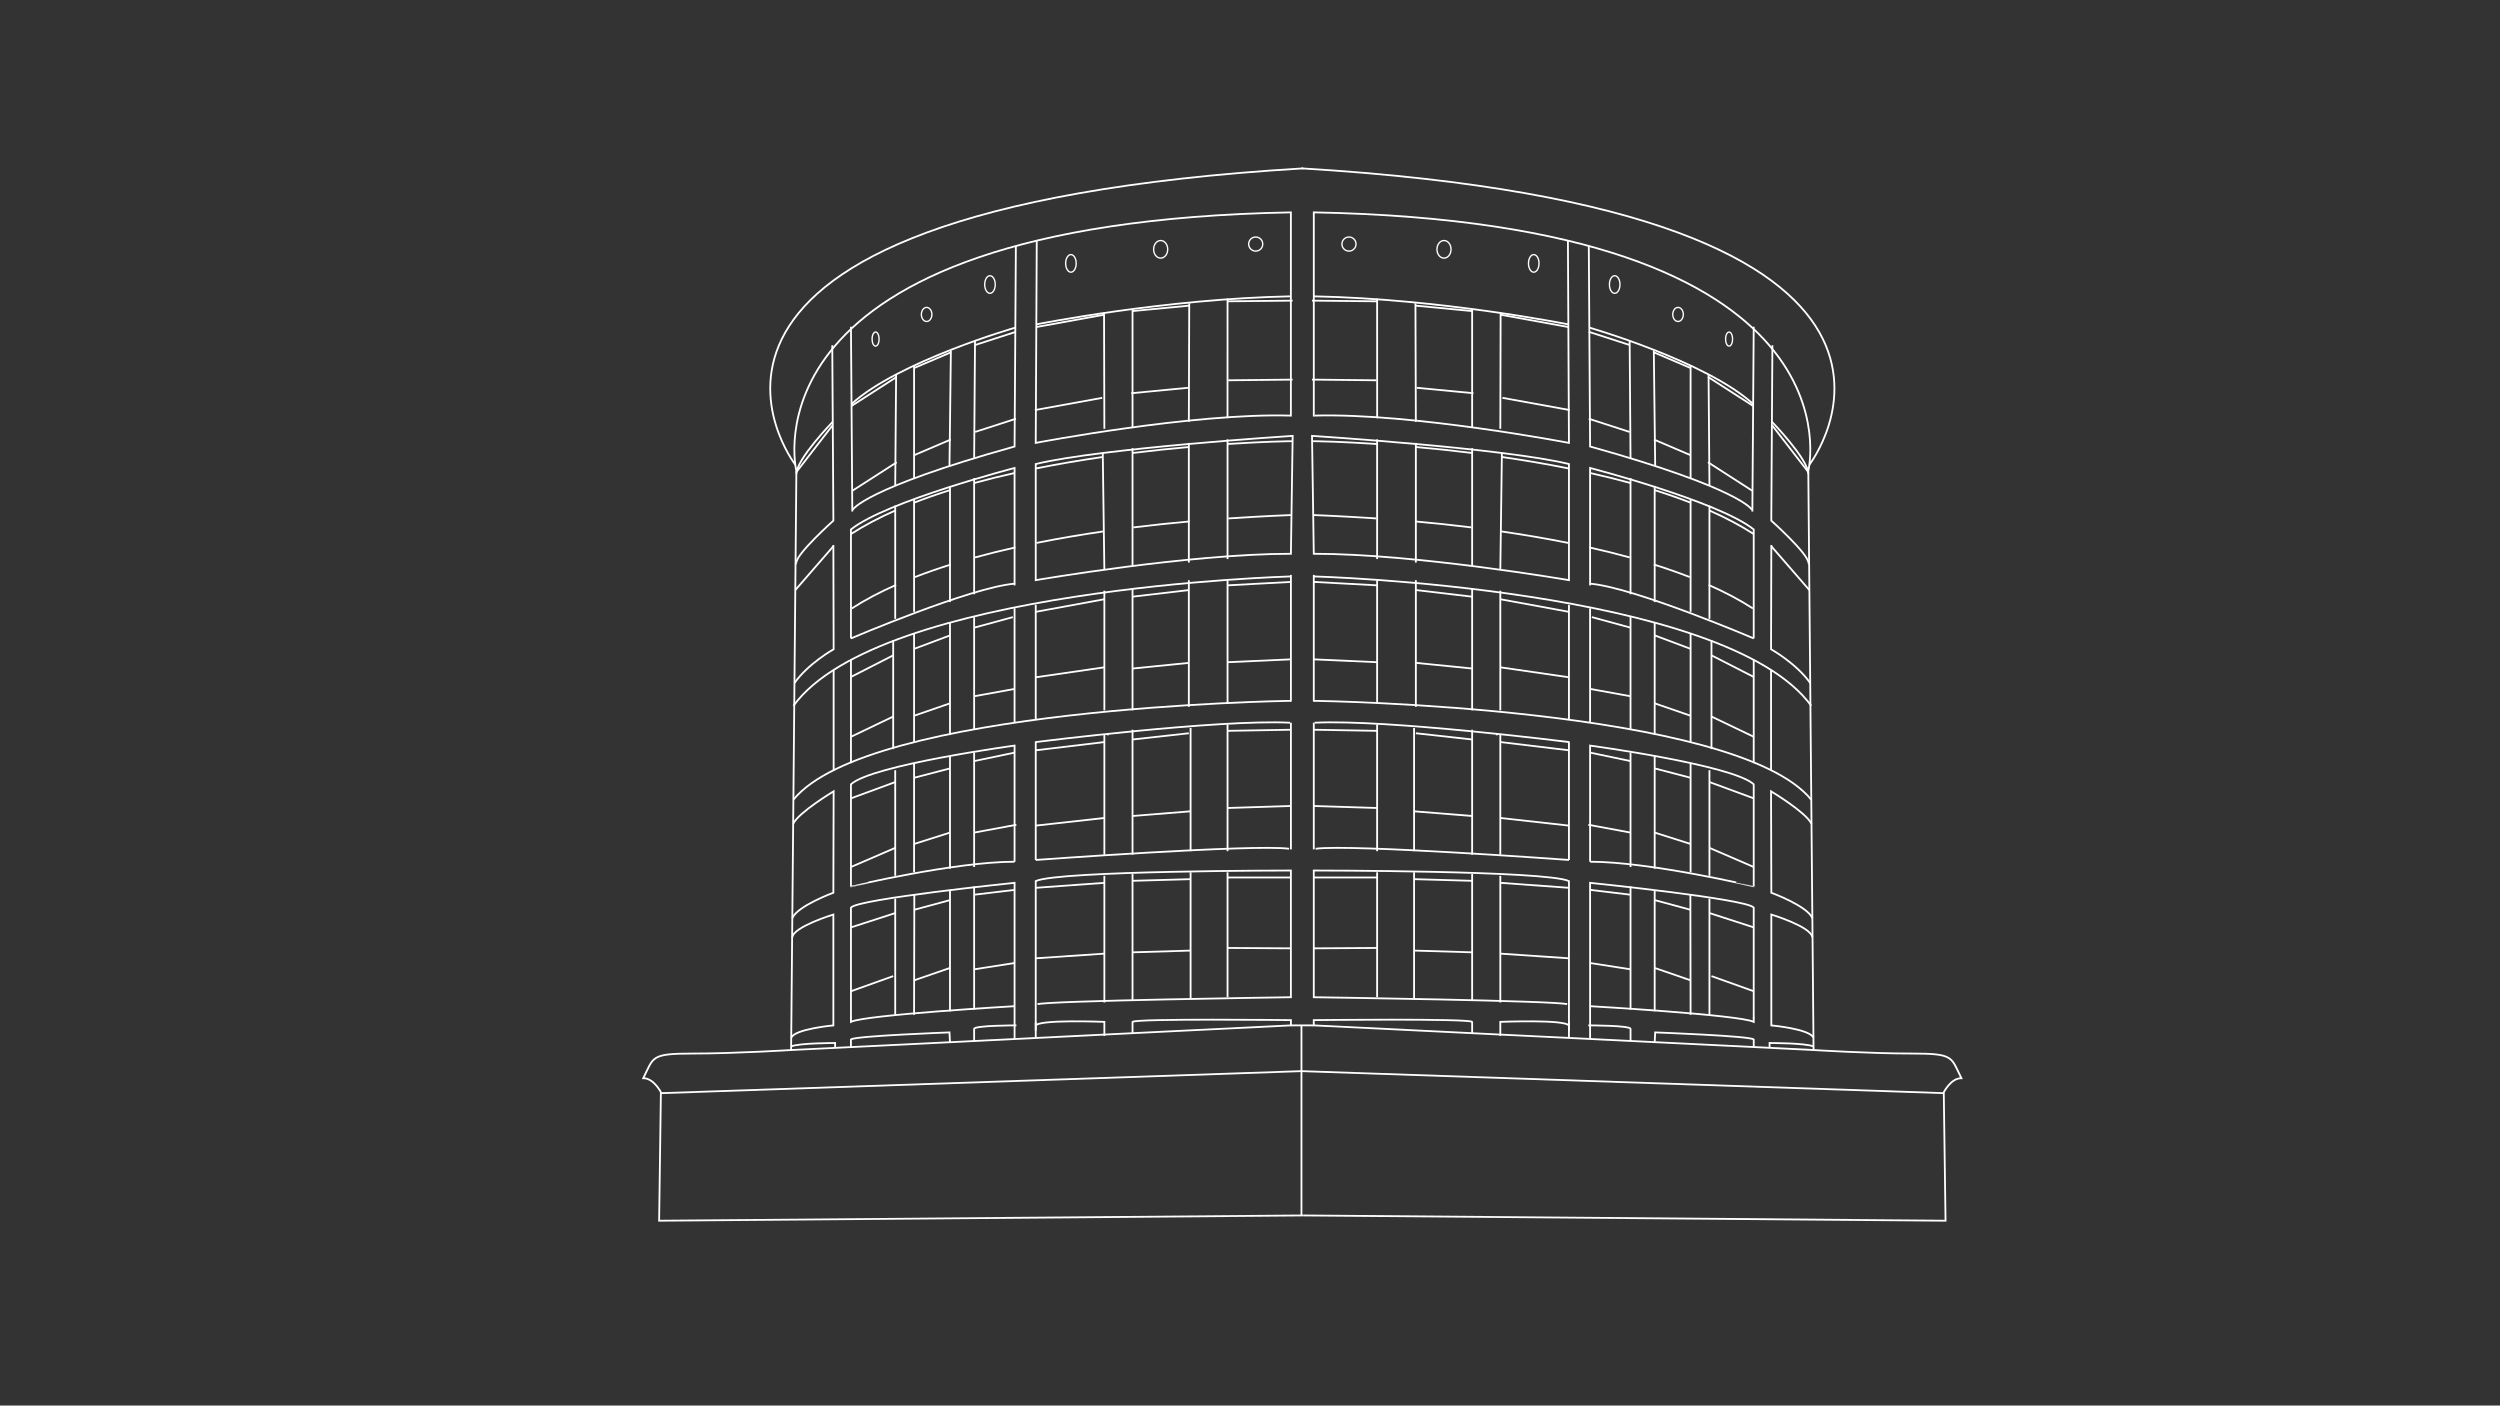 <?xml version="1.0" encoding="utf-8"?>
<!-- Generator: Adobe Illustrator 24.0.0, SVG Export Plug-In . SVG Version: 6.00 Build 0)  -->
<svg version="1.1" id="bat" xmlns="http://www.w3.org/2000/svg" xmlns:xlink="http://www.w3.org/1999/xlink" x="0px" y="0px"
	 viewBox="0 0 1366 768" style="enable-background:new 0 0 1366 768;" xml:space="preserve">
<rect x="0" y="0" width="1366" height="768" fill="#333333" stroke="none"/>
<style type="text/css">
	.st0{fill:none;stroke:#FFFFFF;stroke-miterlimit:10;}
	.st1{fill:none;stroke:#FFFFFF;stroke-width:0.75;stroke-miterlimit:10;}
</style>
<line class="st0" x1="435.15" y1="307.38" x2="434.69" y2="308.2"/>
<path class="st0" d="M712.08,664.12L360.15,667l0.96-70.19c0,0-3.85-7.69-9.62-7.69c5.77-11.54,3.85-13.46,26.92-13.46
	c23.08,0,53.85-1.92,53.85-1.92l2.88-316.35c0,0-33.65-135.58,270.19-141.35v109.62v1.92"/>
<path class="st0" d="M435.07,308.2"/>
<path class="st0" d="M650.54,557.38"/>
<line class="st0" x1="650.54" y1="476.62" x2="650.54" y2="545.85"/>
<line class="st0" x1="650.54" y1="397.77" x2="650.54" y2="465.08"/>
<line class="st0" x1="649.58" y1="317" x2="649.58" y2="386.23"/>
<line class="st0" x1="649.58" y1="242" x2="649.58" y2="307.38"/>
<line class="st0" x1="649.8" y1="165.72" x2="649.58" y2="230.46"/>
<path class="st0" d="M670.73,557.38"/>
<line class="st0" x1="670.73" y1="476.62" x2="670.73" y2="544.88"/>
<line class="st0" x1="670.73" y1="395.85" x2="670.73" y2="465.08"/>
<line class="st0" x1="670.73" y1="317" x2="670.73" y2="384.31"/>
<line class="st0" x1="670.73" y1="240.08" x2="670.73" y2="305.46"/>
<line class="st0" x1="670.73" y1="163.15" x2="670.71" y2="228.52"/>
<path class="st0" d="M618.81,557.38"/>
<line class="st0" x1="618.81" y1="477.58" x2="618.81" y2="546.81"/>
<line class="st0" x1="618.81" y1="398.73" x2="618.81" y2="467"/>
<line class="st0" x1="618.81" y1="321.81" x2="618.81" y2="388.15"/>
<line class="st0" x1="618.81" y1="244.88" x2="618.81" y2="309.31"/>
<line class="st0" x1="618.81" y1="168.92" x2="618.81" y2="233.35"/>
<path class="st0" d="M605.35,557.38"/>
<line class="st0" x1="603.42" y1="478.54" x2="603.42" y2="547.77"/>
<line class="st0" x1="603.42" y1="401.62" x2="603.42" y2="467"/>
<line class="st0" x1="603.42" y1="322.77" x2="603.42" y2="388.15"/>
<line class="st0" x1="602.55" y1="247.51" x2="603.42" y2="311.23"/>
<line class="st0" x1="603.25" y1="170.79" x2="603.42" y2="234.31"/>
<line class="st0" x1="565.92" y1="567" x2="565.92" y2="558.35"/>
<polyline class="st0" points="565.92,469.88 565.92,467 565.92,407.38 565.92,405.13 "/>
<polyline class="st0" points="565.92,330.46 565.92,392 565.92,393.21 "/>
<path class="st0" d="M566.48,131.42L565.92,242c0,0,85.66-16.42,138.96-14.92"/>
<path class="st0" d="M554.36,560.27"/>
<path class="st0" d="M464.96,556.42v-55.77v-4.75c3.85-4.75,89.4-13.52,89.4-13.52v82.69v2.64"/>
<path class="st0" d="M554.36,470.85v-63.46c0,0-77.86,10.58-89.4,21.15v55.77C464.96,484.31,521.63,470.85,554.36,470.85"/>
<polyline class="st0" points="554.36,332.38 554.36,392 554.36,394.88 "/>
<line class="st0" x1="554.36" y1="257.43" x2="554.36" y2="318.92"/>
<line class="st0" x1="532.27" y1="484.31" x2="532.27" y2="551.62"/>
<line class="st0" x1="532.27" y1="411.23" x2="532.27" y2="473.73"/>
<line class="st0" x1="532.27" y1="337.19" x2="532.27" y2="398.73"/>
<line class="st0" x1="532.27" y1="261.23" x2="532.27" y2="324.69"/>
<line class="st0" x1="532.75" y1="186.3" x2="532.27" y2="250.65"/>
<line class="st0" x1="519.07" y1="486.23" x2="519.07" y2="552.58"/>
<polyline class="st0" points="519.07,413.15 519.07,472.77 519.07,474.64 "/>
<line class="st0" x1="519.07" y1="340.08" x2="519.07" y2="401.62"/>
<line class="st0" x1="519.07" y1="265.51" x2="519.07" y2="328.97"/>
<polyline class="st0" points="519.56,191.54 518.81,253.54 518.81,254.5 "/>
<polyline class="st0" points="499.45,554.5 499.58,490.08 499.58,488.88 "/>
<line class="st0" x1="499.45" y1="417" x2="499.45" y2="476.62"/>
<line class="st0" x1="499.45" y1="345.85" x2="499.45" y2="405.46"/>
<line class="st0" x1="499.45" y1="272.77" x2="499.45" y2="334.31"/>
<line class="st0" x1="499.45" y1="199.61" x2="499.45" y2="261.23"/>
<line class="st0" x1="489.15" y1="491.04" x2="489.15" y2="554.5"/>
<line class="st0" x1="489.15" y1="420.85" x2="489.15" y2="478.54"/>
<path class="st0" d="M489.15,355.08"/>
<line class="st0" x1="489.15" y1="276.23" x2="489.15" y2="338.15"/>
<polyline class="st0" points="489.15,265.08 489.63,205.46 489.63,204.5 "/>
<polyline class="st0" points="464.96,417 464.96,361.23 464.96,360.48 "/>
<line class="st0" x1="464.96" y1="178.54" x2="465.7" y2="279.5"/>
<path class="st0" d="M432.93,512.15c0.66-5.81,22.42-12.45,22.42-12.45v60.58c0,0-21.03,1.92-23.02,6.73"/>
<path class="st0" d="M432.93,501.72c2.58-6.63,22.42-13.93,22.42-13.93v-1.56l0.15-53.85c0,0-19.05,11.43-22.1,17.73"/>
<polyline class="st0" points="455.5,366.27 455.5,418.92 455.5,420.9 "/>
<path class="st0" d="M455.35,297.77l0.15,56.97c0,0-13.91,7.81-21.4,18.47"/>
<path class="st0" d="M454.76,188.64v1.44l0.59,92.31v2.1c0,0-20.19,18.09-20.19,22.9"/>
<path class="st0" d="M705.35,314.96c0,0-224.98,6.2-271.8,70.69"/>
<path class="st0" d="M433.54,436.94c41.01-50.5,269.88-53.97,269.88-53.97h1.92"/>
<line class="st0" x1="605.34" y1="401.78" x2="605.35" y2="400.64"/>
<line class="st0" x1="554.36" y1="318.66" x2="554.36" y2="319.88"/>
<path class="st0" d="M554.36,257.64v-1.93c0,0-70.17,18.19-89.4,33.58v0.79v56.73v2.02"/>
<line class="st0" x1="488.04" y1="349.69" x2="488.04" y2="409.31"/>
<line class="st0" x1="649.78" y1="167" x2="618.81" y2="169.97"/>
<line class="st0" x1="603.25" y1="171.97" x2="566.45" y2="178.66"/>
<line class="st0" x1="519.56" y1="192.51" x2="499.45" y2="201.1"/>
<polyline class="st0" points="489.92,205.96 466.15,221.25 465.3,221.79 "/>
<line class="st0" x1="435.1" y1="258" x2="454.76" y2="232.58"/>
<line class="st0" x1="670.71" y1="164.64" x2="706.31" y2="164.27"/>
<line class="st0" x1="532.72" y1="188.53" x2="555.04" y2="181.31"/>
<circle class="st1" cx="686.12" cy="133.35" r="3.85"/>
<ellipse class="st1" cx="634.19" cy="136.23" rx="3.85" ry="4.81"/>
<ellipse class="st1" cx="585.15" cy="143.92" rx="2.88" ry="4.81"/>
<ellipse class="st1" cx="540.92" cy="155.46" rx="2.88" ry="4.81"/>
<ellipse class="st1" cx="506.31" cy="171.81" rx="2.88" ry="3.85"/>
<ellipse class="st1" cx="478.42" cy="185.27" rx="1.92" ry="3.85"/>
<line class="st0" x1="671.09" y1="207.79" x2="706.31" y2="207.42"/>
<line class="st0" x1="649.09" y1="211.89" x2="618.11" y2="214.86"/>
<line class="st0" x1="602.25" y1="217.38" x2="565.45" y2="224.07"/>
<line class="st0" x1="532.79" y1="236.01" x2="555.11" y2="228.79"/>
<line class="st0" x1="519.49" y1="240.16" x2="499.39" y2="248.75"/>
<polyline class="st0" points="489.96,252.58 466.78,267.48 465.64,268.17 "/>
<path class="st0" d="M670.73,242.61c20.08-1.33,32.89-1.52,32.89-1.52c1.73,0,2.69,0,2.69,0"/>
<path class="st0" d="M618.81,247.52c10.89-1.35,21.26-2.42,30.77-3.27"/>
<path class="st0" d="M565.92,255.99c12.35-2.49,24.7-4.56,36.65-6.3"/>
<path class="st0" d="M532.27,263.94c7.26-2,14.65-3.82,22.1-5.49"/>
<path class="st0" d="M499.45,274.67c6.32-2.46,12.89-4.74,19.62-6.86"/>
<path class="st0" d="M464.96,291.8c7.29-4.71,15.44-8.98,24.19-12.85"/>
<line class="st0" x1="455.35" y1="298.46" x2="434.56" y2="322.41"/>
<path class="st0" d="M671.18,283.27c20.08-1.33,34.17-1.84,34.17-1.84"/>
<path class="st0" d="M619.25,288.18c10.89-1.35,21.26-2.42,30.77-3.27"/>
<path class="st0" d="M566.37,296.65c12.35-2.49,24.7-4.56,36.65-6.3"/>
<path class="st0" d="M532.72,304.59c7.26-2,14.65-3.82,22.1-5.49"/>
<path class="st0" d="M499.9,315.32c6.32-2.46,12.89-4.74,19.62-6.86"/>
<path class="st0" d="M465.41,332.45c7.29-4.71,15.44-8.98,24.19-12.85"/>
<path class="st0" d="M566.25,177.24c0,0,69.86-13.99,139.1-15.33"/>
<path class="st0" d="M554.78,179.01c0,0-63.87,18.4-89.5,41.72"/>
<path class="st0" d="M455.05,230.42c0,0-19.93,20.49-19.91,28.54"/>
<polyline class="st0" points="705.35,314.12 705.35,382.38 705.35,383.35 705.35,383.35 "/>
<line class="st0" x1="705.35" y1="394.88" x2="705.35" y2="464.12"/>
<path class="st0" d="M565.92,563.15v-78.85v-2.88c12.5-5.77,139.42-5.77,139.42-5.77v69.23c0,0-134.62,1.92-138.46,3.85"/>
<path class="st0" d="M465.92,278.54c0,0,5.75-11.49,88.44-34.57l0.71-109.66"/>
<path class="st0" d="M705.35,302.58c-55.77,0-139.42,14.42-139.42,14.42v-63.46c35.58-8.65,140.38-15.38,140.38-15.38L705.35,302.58
	z"/>
<path class="st0" d="M464.96,348.83c0,0,65.36-27.92,89.42-29.91"/>
<path class="st0" d="M565.92,469.88c0,0,119.09-8.74,138.42-6.12"/>
<path class="st0" d="M565.92,405.46c0,0,99.58-12.55,138.96-10.57"/>
<path class="st0" d="M554.36,549.78c0,0-81.71,4.72-89.4,8.56v-2.4"/>
<path class="st0" d="M674.58,562.19"/>
<path class="st0" d="M432.27,573.73l171.15-8.44l47.12-2.32l54.81-2.7v-2.88c0,0-84.62-0.96-86.54,0.96v5.77"/>
<path class="st0" d="M603.42,566.04v-7.69c0,0-36.54-1.48-37.5,2.15"/>
<path class="st0" d="M555.35,560.27c0,0-23.08,0-23.08,1.92c0,1.92,0,6.61,0,6.61"/>
<path class="st0" d="M519.07,569.45l-0.27-5.34c0,0-51.92,1.92-53.85,3.85c0,1.92,0,4.16,0,4.16"/>
<path class="st0" d="M456.31,572.55v-2.66c0,0-20.19,0-24.04,1.92"/>
<line class="st0" x1="670.73" y1="319.83" x2="705.35" y2="317.96"/>
<line class="st0" x1="670.73" y1="361.83" x2="705.35" y2="360.27"/>
<line class="st0" x1="649.58" y1="322.41" x2="618.81" y2="326.03"/>
<line class="st0" x1="649.58" y1="362.19" x2="618.9" y2="365.28"/>
<line class="st0" x1="554.36" y1="376.43" x2="532.27" y2="380.43"/>
<line class="st0" x1="603.42" y1="364.62" x2="565.92" y2="370.07"/>
<line class="st0" x1="603.42" y1="327.42" x2="565.92" y2="334.31"/>
<line class="st0" x1="553.42" y1="337.19" x2="532.27" y2="342.96"/>
<line class="st0" x1="519.07" y1="347.18" x2="499.58" y2="354.5"/>
<line class="st0" x1="519.07" y1="384.31" x2="499.58" y2="391.04"/>
<line class="st0" x1="488.04" y1="391.52" x2="464.96" y2="402.58"/>
<line class="st0" x1="488.04" y1="358.08" x2="464.96" y2="369.88"/>
<line class="st0" x1="705.35" y1="398.73" x2="670.73" y2="399.33"/>
<line class="st0" x1="705.35" y1="440.39" x2="670.73" y2="441.49"/>
<line class="st0" x1="649.58" y1="400.65" x2="618.9" y2="404.05"/>
<line class="st0" x1="650.54" y1="443.3" x2="618.9" y2="445.85"/>
<line class="st0" x1="603.42" y1="405.46" x2="565.92" y2="409.96"/>
<line class="st0" x1="603.42" y1="446.94" x2="565.92" y2="451.12"/>
<line class="st0" x1="554.36" y1="411.23" x2="532.27" y2="415.86"/>
<line class="st0" x1="532.27" y1="454.93" x2="555.35" y2="450.65"/>
<line class="st0" x1="519.07" y1="419.86" x2="499.58" y2="424.95"/>
<line class="st0" x1="519.07" y1="454.93" x2="499.58" y2="461.11"/>
<line class="st0" x1="489.15" y1="427.31" x2="464.96" y2="436.22"/>
<line class="st0" x1="489.15" y1="463.28" x2="464.96" y2="473.73"/>
<path class="st0" d="M434.56,253.93c0,0-107.1-138.86,277.52-161.93"/>
<line class="st0" x1="670.73" y1="479.46" x2="705.35" y2="479.46"/>
<line class="st0" x1="705.35" y1="518.17" x2="670.73" y2="517.96"/>
<line class="st0" x1="650.54" y1="480.37" x2="618.81" y2="481.28"/>
<line class="st0" x1="650.54" y1="519.4" x2="618.9" y2="520.35"/>
<line class="st0" x1="603.42" y1="482.38" x2="565.92" y2="485.1"/>
<line class="st0" x1="603.42" y1="521.07" x2="565.92" y2="523.62"/>
<line class="st0" x1="554.36" y1="486.23" x2="532.27" y2="488.88"/>
<line class="st0" x1="554.36" y1="526.19" x2="532.27" y2="529.64"/>
<line class="st0" x1="519.07" y1="491.82" x2="499.58" y2="497.09"/>
<line class="st0" x1="489.15" y1="498.9" x2="464.96" y2="506.72"/>
<line class="st0" x1="488.04" y1="533.35" x2="464.96" y2="541.61"/>
<line class="st0" x1="519.07" y1="528.89" x2="499.58" y2="535.61"/>
<line class="st0" x1="361.11" y1="597.3" x2="711.12" y2="585.27"/>
<line class="st0" x1="988.04" y1="307.38" x2="988.5" y2="308.2"/>
<path class="st0" d="M712.08,664.12l350.96,2.88l-0.96-70.19c0,0,3.85-7.69,9.62-7.69c-5.77-11.54-3.85-13.46-26.92-13.46
	c-23.08,0-53.85-1.92-53.85-1.92l-2.88-316.35c0,0,33.65-135.58-270.19-141.35v109.62v1.92"/>
<path class="st0" d="M988.12,308.2"/>
<path class="st0" d="M772.65,557.38"/>
<line class="st0" x1="772.65" y1="476.62" x2="772.65" y2="545.85"/>
<line class="st0" x1="772.65" y1="397.77" x2="772.65" y2="465.08"/>
<line class="st0" x1="773.62" y1="317" x2="773.62" y2="386.23"/>
<line class="st0" x1="773.62" y1="242" x2="773.62" y2="307.38"/>
<line class="st0" x1="773.4" y1="165.72" x2="773.62" y2="230.46"/>
<path class="st0" d="M752.46,557.38"/>
<line class="st0" x1="752.46" y1="476.62" x2="752.46" y2="544.88"/>
<line class="st0" x1="752.46" y1="395.85" x2="752.46" y2="465.08"/>
<line class="st0" x1="752.46" y1="317" x2="752.46" y2="384.31"/>
<line class="st0" x1="752.46" y1="240.08" x2="752.46" y2="305.46"/>
<line class="st0" x1="752.46" y1="163.15" x2="752.48" y2="228.52"/>
<path class="st0" d="M804.38,557.38"/>
<line class="st0" x1="804.38" y1="477.58" x2="804.38" y2="546.81"/>
<line class="st0" x1="804.38" y1="398.73" x2="804.38" y2="467"/>
<line class="st0" x1="804.38" y1="321.81" x2="804.38" y2="388.15"/>
<line class="st0" x1="804.38" y1="244.88" x2="804.38" y2="309.31"/>
<line class="st0" x1="804.38" y1="168.92" x2="804.38" y2="233.35"/>
<path class="st0" d="M817.85,557.38"/>
<line class="st0" x1="819.77" y1="478.54" x2="819.77" y2="547.77"/>
<line class="st0" x1="819.77" y1="401.62" x2="819.77" y2="467"/>
<line class="st0" x1="819.77" y1="322.77" x2="819.77" y2="388.15"/>
<line class="st0" x1="820.64" y1="247.51" x2="819.77" y2="311.23"/>
<line class="st0" x1="819.94" y1="170.79" x2="819.77" y2="234.31"/>
<line class="st0" x1="857.27" y1="567" x2="857.27" y2="558.35"/>
<polyline class="st0" points="857.27,469.88 857.27,467 857.27,407.38 857.27,405.13 "/>
<polyline class="st0" points="857.27,330.46 857.27,392 857.27,393.21 "/>
<path class="st0" d="M856.71,131.42L857.27,242c0,0-85.66-16.42-138.96-14.92"/>
<path class="st0" d="M868.83,560.27"/>
<path class="st0" d="M958.23,556.42v-55.77v-4.75c-3.85-4.75-89.4-13.52-89.4-13.52v82.69v2.64"/>
<path class="st0" d="M868.83,470.85v-63.46c0,0,77.86,10.58,89.4,21.15v55.77C958.23,484.31,901.56,470.85,868.83,470.85"/>
<polyline class="st0" points="868.83,332.38 868.83,392 868.83,394.88 "/>
<line class="st0" x1="868.83" y1="257.43" x2="868.83" y2="318.92"/>
<line class="st0" x1="890.92" y1="484.31" x2="890.92" y2="551.62"/>
<line class="st0" x1="890.92" y1="411.23" x2="890.92" y2="473.73"/>
<line class="st0" x1="890.92" y1="337.19" x2="890.92" y2="398.73"/>
<line class="st0" x1="890.92" y1="261.23" x2="890.92" y2="324.69"/>
<line class="st0" x1="890.44" y1="186.3" x2="890.92" y2="250.65"/>
<line class="st0" x1="904.12" y1="486.23" x2="904.12" y2="552.58"/>
<polyline class="st0" points="904.12,413.15 904.12,472.77 904.12,474.64 "/>
<line class="st0" x1="904.12" y1="340.08" x2="904.12" y2="401.62"/>
<line class="st0" x1="904.12" y1="265.51" x2="904.12" y2="328.97"/>
<polyline class="st0" points="903.64,191.54 904.38,253.54 904.38,254.5 "/>
<polyline class="st0" points="923.74,554.5 923.62,490.08 923.62,488.88 "/>
<line class="st0" x1="923.74" y1="417" x2="923.74" y2="476.62"/>
<line class="st0" x1="923.74" y1="345.85" x2="923.74" y2="405.46"/>
<line class="st0" x1="923.74" y1="272.77" x2="923.74" y2="334.31"/>
<line class="st0" x1="923.74" y1="199.61" x2="923.74" y2="261.23"/>
<line class="st0" x1="934.04" y1="491.04" x2="934.04" y2="554.5"/>
<line class="st0" x1="934.04" y1="420.85" x2="934.04" y2="478.54"/>
<path class="st0" d="M934.04,355.08"/>
<line class="st0" x1="934.04" y1="276.23" x2="934.04" y2="338.15"/>
<polyline class="st0" points="934.04,265.08 933.56,205.46 933.56,204.5 "/>
<polyline class="st0" points="958.23,417 958.23,361.23 958.23,360.48 "/>
<line class="st0" x1="958.23" y1="178.54" x2="957.49" y2="279.5"/>
<path class="st0" d="M990.27,512.15c-0.66-5.81-22.42-12.45-22.42-12.45v60.58c0,0,21.03,1.92,23.02,6.73"/>
<path class="st0" d="M990.27,501.72c-2.58-6.63-22.42-13.93-22.42-13.93v-1.56l-0.15-53.85c0,0,19.05,11.43,22.1,17.73"/>
<polyline class="st0" points="967.7,366.27 967.7,418.92 967.7,420.9 "/>
<path class="st0" d="M967.85,297.77l-0.15,56.97c0,0,13.91,7.81,21.4,18.47"/>
<path class="st0" d="M968.43,188.64v1.44l-0.59,92.31v2.1c0,0,20.19,18.09,20.19,22.9"/>
<path class="st0" d="M717.85,314.96c0,0,224.98,6.2,271.8,70.69"/>
<path class="st0" d="M989.65,436.94c-41.01-50.5-269.88-53.97-269.88-53.97h-1.92"/>
<line class="st0" x1="817.85" y1="401.78" x2="817.85" y2="400.64"/>
<line class="st0" x1="868.83" y1="318.66" x2="868.83" y2="319.88"/>
<path class="st0" d="M868.83,257.64v-1.93c0,0,70.17,18.19,89.4,33.58v0.79v56.73v2.02"/>
<line class="st0" x1="935.15" y1="349.69" x2="935.15" y2="409.31"/>
<line class="st0" x1="773.41" y1="167" x2="804.38" y2="169.97"/>
<line class="st0" x1="819.94" y1="171.97" x2="856.74" y2="178.66"/>
<line class="st0" x1="903.64" y1="192.51" x2="923.74" y2="201.1"/>
<polyline class="st0" points="933.27,205.96 957.05,221.25 957.89,221.79 "/>
<line class="st0" x1="988.1" y1="258" x2="968.43" y2="232.58"/>
<line class="st0" x1="752.48" y1="164.64" x2="716.88" y2="164.27"/>
<line class="st0" x1="890.47" y1="188.53" x2="868.15" y2="181.31"/>
<circle class="st1" cx="737.08" cy="133.35" r="3.85"/>
<ellipse class="st1" cx="789" cy="136.23" rx="3.85" ry="4.81"/>
<ellipse class="st1" cx="838.04" cy="143.92" rx="2.88" ry="4.81"/>
<ellipse class="st1" cx="882.27" cy="155.46" rx="2.88" ry="4.81"/>
<ellipse class="st1" cx="916.88" cy="171.81" rx="2.88" ry="3.85"/>
<ellipse class="st1" cx="944.77" cy="185.27" rx="1.92" ry="3.85"/>
<line class="st0" x1="752.1" y1="207.79" x2="716.88" y2="207.42"/>
<line class="st0" x1="774.1" y1="211.89" x2="805.08" y2="214.86"/>
<line class="st0" x1="820.94" y1="217.38" x2="857.74" y2="224.07"/>
<line class="st0" x1="890.4" y1="236.01" x2="868.08" y2="228.79"/>
<line class="st0" x1="903.7" y1="240.16" x2="923.8" y2="248.75"/>
<polyline class="st0" points="933.23,252.58 956.41,267.48 957.56,268.17 "/>
<path class="st0" d="M752.46,242.61c-20.08-1.33-32.89-1.52-32.89-1.52c-1.73,0-2.69,0-2.69,0"/>
<path class="st0" d="M804.38,247.52c-10.89-1.35-21.26-2.42-30.77-3.27"/>
<path class="st0" d="M857.27,255.99c-12.35-2.49-24.7-4.56-36.65-6.3"/>
<path class="st0" d="M890.92,263.94c-7.26-2-14.65-3.82-22.1-5.49"/>
<path class="st0" d="M923.74,274.67c-6.32-2.46-12.89-4.74-19.62-6.86"/>
<path class="st0" d="M958.23,291.8c-7.29-4.71-15.44-8.98-24.19-12.85"/>
<line class="st0" x1="967.84" y1="298.46" x2="988.63" y2="322.41"/>
<path class="st0" d="M752.02,283.27c-20.08-1.33-34.17-1.84-34.17-1.84"/>
<path class="st0" d="M803.94,288.18c-10.89-1.35-21.26-2.42-30.77-3.27"/>
<path class="st0" d="M856.82,296.65c-12.35-2.49-24.7-4.56-36.65-6.3"/>
<path class="st0" d="M890.48,304.59c-7.26-2-14.65-3.82-22.1-5.49"/>
<path class="st0" d="M923.3,315.32c-6.32-2.46-12.89-4.74-19.62-6.86"/>
<path class="st0" d="M957.78,332.45c-7.29-4.71-15.44-8.98-24.19-12.85"/>
<path class="st0" d="M856.94,177.24c0,0-69.86-13.99-139.1-15.33"/>
<path class="st0" d="M868.41,179.01c0,0,63.87,18.4,89.5,41.72"/>
<path class="st0" d="M968.14,230.42c0,0,19.93,20.49,19.91,28.54"/>
<polyline class="st0" points="717.85,314.12 717.85,382.38 717.85,383.35 717.85,383.35 "/>
<line class="st0" x1="717.85" y1="394.88" x2="717.85" y2="464.12"/>
<path class="st0" d="M857.27,563.15v-78.85v-2.88c-12.5-5.77-139.42-5.77-139.42-5.77v69.23c0,0,134.62,1.92,138.46,3.85"/>
<path class="st0" d="M957.27,278.54c0,0-5.75-11.49-88.44-34.57l-0.71-109.66"/>
<path class="st0" d="M717.85,302.58c55.77,0,139.42,14.42,139.42,14.42v-63.46c-35.58-8.65-140.38-15.38-140.38-15.38L717.85,302.58
	z"/>
<path class="st0" d="M958.23,348.83c0,0-65.36-27.92-89.42-29.91"/>
<path class="st0" d="M857.27,469.88c0,0-119.09-8.74-138.42-6.12"/>
<path class="st0" d="M857.27,405.46c0,0-99.58-12.55-138.96-10.57"/>
<path class="st0" d="M868.83,549.78c0,0,81.71,4.72,89.4,8.56v-2.4"/>
<path class="st0" d="M748.62,562.19"/>
<path class="st0" d="M990.92,573.73l-171.15-8.44l-47.12-2.32l-54.81-2.7v-2.88c0,0,84.62-0.96,86.54,0.96v5.77"/>
<path class="st0" d="M819.77,566.04v-7.69c0,0,36.54-1.48,37.5,2.15"/>
<path class="st0" d="M867.85,560.27c0,0,23.08,0,23.08,1.92c0,1.92,0,6.61,0,6.61"/>
<path class="st0" d="M904.12,569.45l0.27-5.34c0,0,51.92,1.92,53.85,3.85c0,1.92,0,4.16,0,4.16"/>
<path class="st0" d="M966.89,572.55v-2.66c0,0,20.19,0,24.04,1.92"/>
<line class="st0" x1="752.46" y1="319.83" x2="717.85" y2="317.96"/>
<line class="st0" x1="752.46" y1="361.83" x2="717.85" y2="360.27"/>
<line class="st0" x1="773.62" y1="322.41" x2="804.38" y2="326.03"/>
<line class="st0" x1="773.62" y1="362.19" x2="804.3" y2="365.28"/>
<line class="st0" x1="868.83" y1="376.43" x2="890.92" y2="380.43"/>
<line class="st0" x1="819.77" y1="364.62" x2="857.27" y2="370.07"/>
<line class="st0" x1="819.77" y1="327.42" x2="857.27" y2="334.31"/>
<line class="st0" x1="869.77" y1="337.19" x2="890.92" y2="342.96"/>
<line class="st0" x1="904.12" y1="347.18" x2="923.62" y2="354.5"/>
<line class="st0" x1="904.12" y1="384.31" x2="923.62" y2="391.04"/>
<line class="st0" x1="935.15" y1="391.52" x2="958.23" y2="402.58"/>
<line class="st0" x1="935.15" y1="358.08" x2="958.23" y2="369.88"/>
<line class="st0" x1="717.85" y1="398.73" x2="752.46" y2="399.33"/>
<line class="st0" x1="717.85" y1="440.39" x2="752.46" y2="441.49"/>
<line class="st0" x1="773.62" y1="400.65" x2="804.3" y2="404.05"/>
<line class="st0" x1="772.65" y1="443.3" x2="804.3" y2="445.85"/>
<line class="st0" x1="819.77" y1="405.46" x2="857.27" y2="409.96"/>
<line class="st0" x1="819.77" y1="446.94" x2="857.27" y2="451.12"/>
<line class="st0" x1="868.83" y1="411.23" x2="890.92" y2="415.86"/>
<line class="st0" x1="890.92" y1="454.93" x2="867.85" y2="450.65"/>
<line class="st0" x1="904.12" y1="419.86" x2="923.62" y2="424.95"/>
<line class="st0" x1="904.12" y1="454.93" x2="923.62" y2="461.11"/>
<line class="st0" x1="934.04" y1="427.31" x2="958.23" y2="436.22"/>
<line class="st0" x1="934.04" y1="463.28" x2="958.23" y2="473.73"/>
<path class="st0" d="M988.63,253.93c0,0,107.1-138.86-277.52-161.93"/>
<line class="st0" x1="752.46" y1="479.46" x2="717.85" y2="479.46"/>
<line class="st0" x1="717.85" y1="518.17" x2="752.46" y2="517.96"/>
<line class="st0" x1="772.65" y1="480.37" x2="804.38" y2="481.28"/>
<line class="st0" x1="772.65" y1="519.4" x2="804.3" y2="520.35"/>
<line class="st0" x1="819.77" y1="482.38" x2="857.27" y2="485.1"/>
<line class="st0" x1="819.77" y1="521.07" x2="857.27" y2="523.62"/>
<line class="st0" x1="868.83" y1="486.23" x2="890.92" y2="488.88"/>
<line class="st0" x1="868.83" y1="526.19" x2="890.92" y2="529.64"/>
<line class="st0" x1="904.12" y1="491.82" x2="923.62" y2="497.09"/>
<line class="st0" x1="934.04" y1="498.9" x2="958.23" y2="506.72"/>
<line class="st0" x1="935.15" y1="533.35" x2="958.23" y2="541.61"/>
<line class="st0" x1="904.12" y1="528.89" x2="923.62" y2="535.61"/>
<line class="st0" x1="1062.08" y1="597.3" x2="711.12" y2="585.27"/>
<polyline class="st0" points="705.35,560.27 711.6,560.27 717.85,560.27 "/>
<line class="st0" x1="711.12" y1="664.12" x2="711.12" y2="560.27"/>
</svg>
